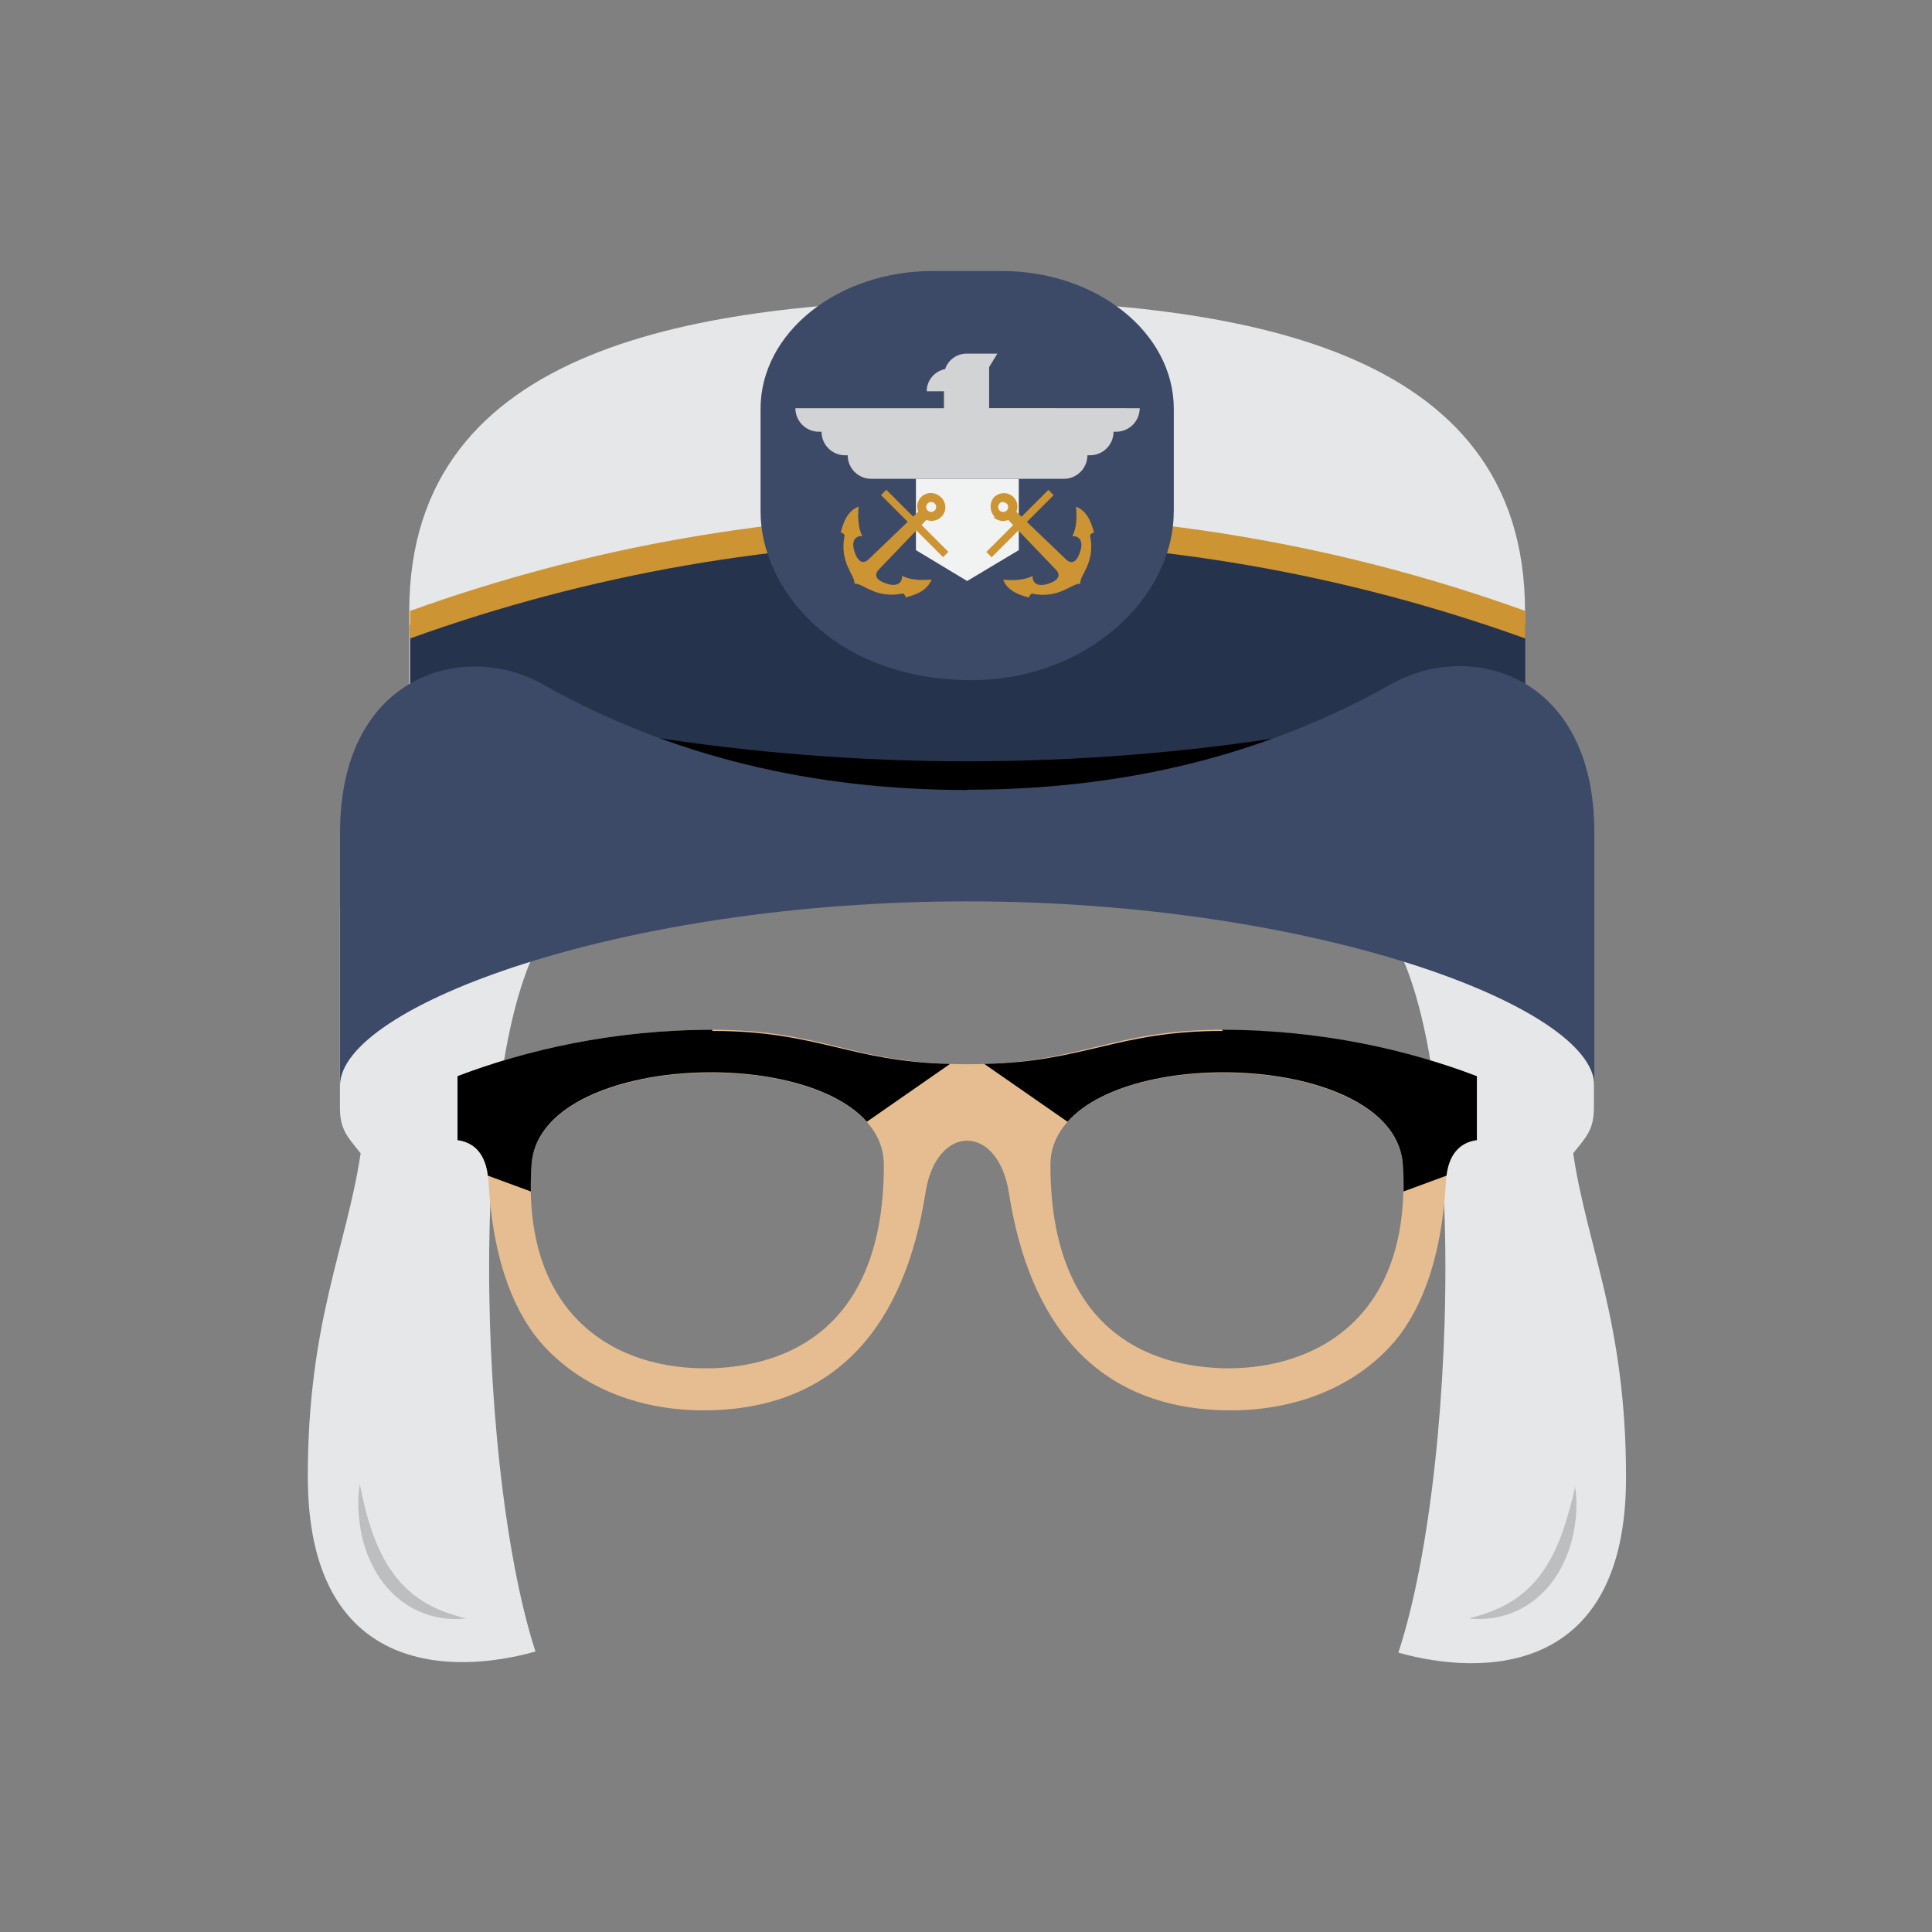 <svg width="192" height="192" enable-background="new 0 0 200 200" version="1.1" viewBox="0 0 192 192" xml:space="preserve" xmlns="http://www.w3.org/2000/svg"><rect x="0" y="0" width="192" height="192" fill="#808080" stroke="none"/><g transform="rotate(0 3.14 2.18) translate(-13.087 -13.087) scale(1.092)"><path d="m63.66 94.66h-20.74v18.12c0 2.048 0.708 2.674 1.886 4.163-1.3 8.6-4.81 15.4-4.81 29.4 0 18.12 13.09 18.09 20.72 15.94-5.69-17.5-6.46-61.1 2.94-67.64z" fill="#E6E7E8"></path><path d="m44.74 147.1c0.267 1.434 0.61 2.812 1.058 4.141 0.461 1.318 1.028 2.587 1.807 3.693 0.756 1.123 1.736 2.066 2.889 2.791 1.158 0.726 2.491 1.193 3.909 1.553-1.452 0.164-2.982-0.049-4.368-0.689-1.396-0.623-2.593-1.689-3.46-2.941-0.859-1.267-1.424-2.692-1.716-4.148-0.29-1.6-0.37-3.1-0.12-4.5z" fill="#BCBEC0"></path><path d="m136.3 94.66h20.74v18.12c0 2.048-0.708 2.674-1.888 4.163 1.304 8.705 4.812 15.41 4.812 29.5 0 18.12-13.09 18.09-20.72 15.94 5.8-17.6 6.5-61.2-2.9-67.74z" fill="#E6E7E8"></path><path d="m155.3 147.1c0.252 1.444 0.178 2.939-0.117 4.396-0.293 1.456-0.856 2.884-1.717 4.147-0.867 1.254-2.064 2.319-3.461 2.942-1.386 0.642-2.918 0.854-4.367 0.688 1.416-0.356 2.75-0.826 3.908-1.551 1.152-0.726 2.135-1.67 2.889-2.791 0.78-1.107 1.346-2.377 1.809-3.694 0.4-1.2 0.8-2.6 1.1-4z" fill="#BCBEC0"></path><path d="m123.2 105.7c-10.17 0-12.81 3.137-23.19 3.137s-13.02-3.137-23.19-3.137c-9.028 0-17.01 1.859-23.19 4.224v5.818c1.916 0.259 2.714 1.788 2.812 3.712 0.401 7.789 2.661 12.49 5.105 15.1 3.907 4.176 9.533 5.95 15.27 5.771 11.4-0.355 17.52-7.811 19.39-19.79 0.984-6.324 6.604-6.324 7.592 0 1.871 11.98 7.992 19.44 19.4 19.79 5.735 0.179 11.36-1.596 15.27-5.771 2.44-2.605 4.703-7.312 5.104-15.1 0.099-1.924 0.896-3.453 2.812-3.712v-5.818c-6.2-2.3-14.2-4.2-23.2-4.2zm-46.39 30.8c-8.882 0.277-17.35-4.872-16.46-18.49 0.734-11.17 32.07-11.25 32.07 0 0.01 13.6-7.37 18.2-15.61 18.5zm46.39 0c-8.235-0.256-15.62-4.907-15.62-18.49 0-11.25 31.34-11.17 32.07 0 0.8 13.6-7.6 18.7-16.5 18.5z" fill="#E5BD91"></path><path d="m100 39.21c-23.98 0.328-50.77 3.941-50.77 28.38v26.79c16.41-5.906 33.59-8.86 50.77-8.86s34.36 2.954 50.77 8.86v-26.79c0-24.44-26.8-28.05-50.8-28.38z" fill="#E6E7E8"></path><path d="m150.8 93.88c-32.81-11.81-68.72-11.81-101.5 0v-25.04c32.81-11.81 68.72-11.81 101.5 0v25.04z" fill="#26334C"></path><path d="m150.8 70.09c-32.81-11.81-68.72-11.81-101.5 0v-2.507c32.81-11.81 68.72-11.81 101.5 0v2.51z" fill="#CC9432"></path><path d="m118.8 58.56c0 7.809-7.992 15.5-18.8 15.32-12.4-0.206-18.8-8.51-18.8-15.32v-9.372c0-6.924 7.014-12.54 15.67-12.54h6.267c8.654 0 15.67 5.611 15.67 12.54v9.37z" fill="#3C4A68"></path><polygon points="95.34 55.56 95.34 62.05 100 64.86 104.7 62.05 104.7 55.56" fill="#F1F2F2"></polygon><path d="m97.61 57.24c-0.502-0.501-1.304-0.517-1.791-0.029-0.358 0.357-0.445 0.887-0.266 1.342l-0.467 0.447-2.443-2.443-0.481 0.482 2.432 2.433-3.57 3.423c-0.072 0.071-0.781 0.782-1.266-0.686-0.487-1.473 0.624-1.477 0.707-1.427-0.398-0.753-0.426-1.767-0.342-2.693-1.314 0.487-1.536 2.19-1.638 2.363 0.184-7e-3 0.302 0.141 0.37 0.237-0.523 2.515 0.965 3.64 0.892 4.415 0.775-0.074 1.899 1.413 4.415 0.89 0.094 0.068 0.243 0.185 0.237 0.368 0.172-0.1 1.875-0.322 2.362-1.637-0.928 0.087-1.941 0.057-2.692-0.341 0.049 0.082 0.044 1.194-1.428 0.707-1.467-0.484-0.754-1.194-0.687-1.266l3.424-3.57 2.432 2.433 0.482-0.483-2.443-2.444 0.445-0.465c0.456 0.179 0.988 0.093 1.344-0.267 0.51-0.48 0.5-1.28-0.01-1.79zm-0.56 0.56c0.177 0.178 0.177 0.466 0 0.644-0.179 0.177-0.466 0.177-0.645 0-0.178-0.177-0.178-0.467-1e-3 -0.645 0.19-0.18 0.48-0.17 0.65 0z" fill="#CC9432"></path><path d="m102.4 59.04c0.354 0.359 0.889 0.445 1.342 0.267l0.447 0.465-2.443 2.444 0.482 0.483 2.434-2.433 3.423 3.57c0.069 0.072 0.782 0.782-0.685 1.266-1.473 0.487-1.479-0.625-1.43-0.707-0.754 0.397-1.766 0.428-2.691 0.341 0.488 1.315 2.188 1.538 2.363 1.637-9e-3 -0.183 0.141-0.3 0.234-0.368 2.516 0.523 3.639-0.964 4.414-0.89-0.074-0.775 1.414-1.9 0.893-4.415 0.066-0.096 0.187-0.244 0.371-0.237-0.104-0.173-0.324-1.876-1.642-2.363 0.085 0.927 0.06 1.94-0.341 2.693 0.08-0.05 1.191-0.046 0.705 1.427-0.483 1.468-1.192 0.756-1.266 0.686l-3.57-3.423 2.433-2.433-0.479-0.482-2.443 2.443-0.467-0.447c0.18-0.455 0.093-0.985-0.268-1.342-0.484-0.487-1.287-0.472-1.789 0.029-0.4 0.49-0.4 1.29 0.1 1.78zm1.2-1.24c0.177 0.178 0.177 0.467 0 0.645-0.178 0.177-0.466 0.177-0.646 0-0.178-0.177-0.178-0.466 0-0.644 0.1-0.17 0.4-0.18 0.6 0z" fill="#CC9432"></path><path d="m102 49.13v-3.731l0.748-1.232h-2.803c-0.91 0-1.681 0.591-1.951 1.41-0.952 0.18-1.673 1.014-1.673 2.017h1.568v1.537h-13.52c0 1.184 0.958 2.143 2.142 2.143h0.238c0 1.183 0.958 2.143 2.142 2.143h0.239c0 1.183 0.958 2.142 2.142 2.142h17.53c1.184 0 2.144-0.959 2.144-2.142h0.237c1.184 0 2.141-0.959 2.141-2.143h0.238c1.184 0 2.143-0.958 2.143-2.143l-13.5-0.01z" fill="#D1D3D4"></path><path d="m129.5 78.95c-19.52 3.09-39.4 3.09-58.91 0 8.612 4.852 18.42 7.368 29.46 7.374 11 0 20.8-2.52 29.5-7.37z"></path><path d="m100 83.88c-13.87 0-26.83-2.977-38.59-9.606-7.208-4.062-18.48-0.891-18.48 13.48v23.02c0-7.179 25.55-16.76 57.07-16.76s57.08 9.579 57.08 16.76v-23.05c0-14.38-11.27-17.55-18.48-13.48-11.8 6.63-24.7 9.61-38.6 9.61z" fill="#3C4A68"></path><path d="m76.81 105.7c-9.028 0-17.01 1.859-23.19 4.224v5.818c1.752 0.235 2.562 1.541 2.764 3.233l3.911 1.441c-0.015-0.782 4e-3 -1.596 0.06-2.441 0.636-9.675 24.21-11.02 30.52-3.906l7.572-5.262c-9.1-0.2-11.99-3-21.63-3z"></path><path d="m123.2 105.7c9.027 0 17.01 1.859 23.19 4.224v5.818c-1.753 0.235-2.562 1.541-2.765 3.233l-3.91 1.441c0.014-0.782-6e-3 -1.596-0.061-2.441-0.638-9.675-24.21-11.02-30.52-3.906l-7.572-5.262c9.2-0.2 12.1-3 21.7-3z"></path></g></svg>